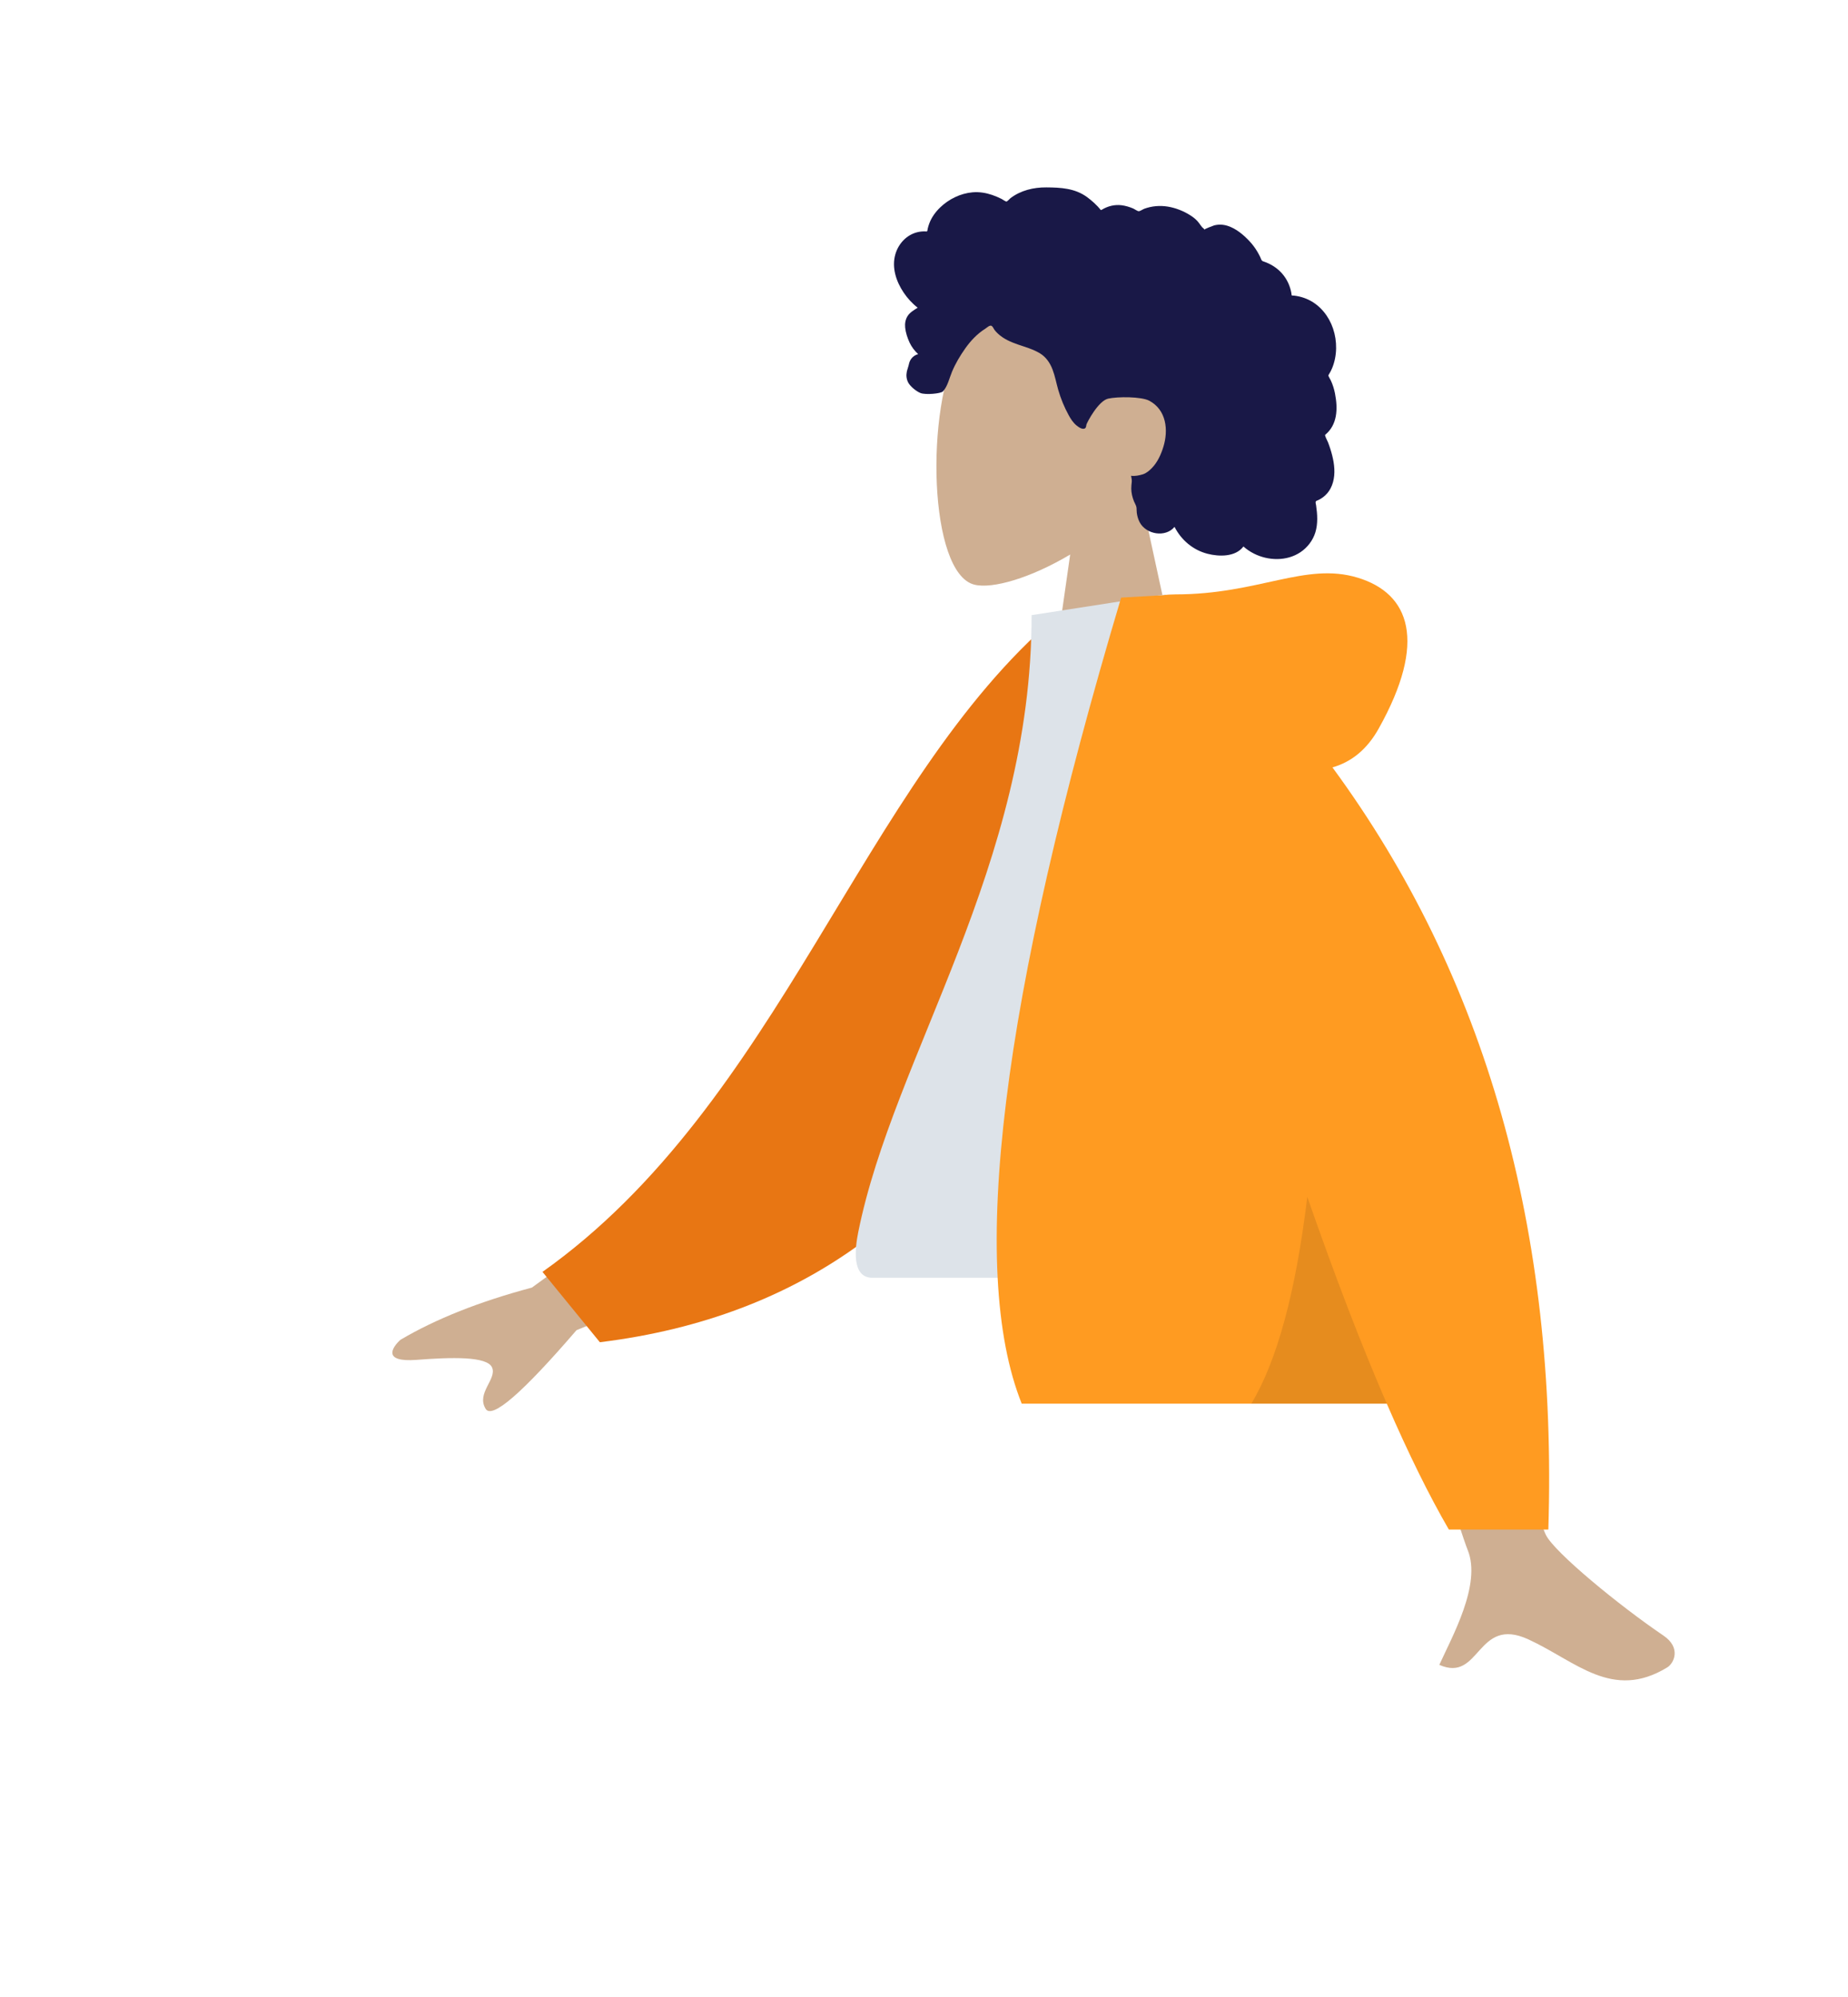 <svg width="223" height="241" viewBox="0 0 223 241" fill="none" xmlns="http://www.w3.org/2000/svg">
<path fill-rule="evenodd" clip-rule="evenodd" d="M137.678 59.87C141.048 55.957 143.33 51.161 142.949 45.787C141.85 30.304 120.059 33.71 115.82 41.525C111.581 49.339 112.084 69.162 117.563 70.559C119.748 71.116 124.402 69.751 129.139 66.927L126.166 87.732H143.722L137.678 59.87Z" fill="#CFAF92"/>
<path fill-rule="evenodd" clip-rule="evenodd" d="M108.043 30.691C108.406 29.427 109.384 28.345 110.702 28.024C111.021 27.946 111.351 27.915 111.68 27.928C111.798 27.933 111.831 27.966 111.886 27.885C111.927 27.824 111.928 27.677 111.945 27.605C111.997 27.384 112.063 27.166 112.144 26.953C112.419 26.228 112.883 25.586 113.441 25.046C114.486 24.034 115.898 23.336 117.365 23.21C118.168 23.141 118.964 23.27 119.723 23.528C120.116 23.662 120.497 23.828 120.868 24.012C120.98 24.068 121.343 24.339 121.455 24.322C121.579 24.302 121.827 23.998 121.928 23.921C123.173 22.977 124.71 22.606 126.26 22.617C128.01 22.63 129.694 22.716 131.154 23.771C131.463 23.995 131.757 24.239 132.037 24.497C132.185 24.632 132.327 24.773 132.464 24.919C132.546 25.008 132.626 25.098 132.703 25.191C132.834 25.348 132.813 25.4 132.996 25.29C133.698 24.868 134.512 24.671 135.332 24.77C135.819 24.83 136.292 24.974 136.742 25.164C136.895 25.229 137.249 25.488 137.413 25.49C137.574 25.492 137.924 25.253 138.091 25.192C138.991 24.863 139.962 24.782 140.909 24.934C141.885 25.091 142.844 25.476 143.672 26.009C144.07 26.265 144.417 26.549 144.696 26.93C144.816 27.094 144.925 27.268 145.062 27.421C145.141 27.51 145.3 27.601 145.343 27.714C145.317 27.647 146.41 27.23 146.514 27.203C147.063 27.061 147.623 27.09 148.162 27.265C149.174 27.595 150.045 28.334 150.76 29.091C151.128 29.48 151.449 29.91 151.722 30.369C151.853 30.588 151.973 30.814 152.082 31.045C152.135 31.156 152.17 31.296 152.24 31.397C152.33 31.526 152.391 31.529 152.554 31.585C153.382 31.872 154.138 32.358 154.713 33.015C155.295 33.679 155.672 34.497 155.83 35.359C155.84 35.41 155.845 35.62 155.875 35.647C155.916 35.685 156.083 35.668 156.146 35.676C156.364 35.701 156.581 35.739 156.795 35.789C157.189 35.881 157.573 36.017 157.936 36.194C159.35 36.887 160.362 38.185 160.857 39.645C161.377 41.178 161.368 42.934 160.747 44.438C160.646 44.681 160.527 44.917 160.387 45.14C160.301 45.277 160.273 45.277 160.329 45.421C160.391 45.581 160.505 45.736 160.579 45.892C160.82 46.402 160.989 46.943 161.096 47.495C161.27 48.4 161.357 49.352 161.185 50.265C161.104 50.688 160.965 51.102 160.752 51.48C160.643 51.672 160.516 51.855 160.373 52.024C160.299 52.111 160.219 52.195 160.137 52.275C160.089 52.321 160.027 52.361 159.987 52.412C159.889 52.537 159.868 52.434 159.919 52.618C159.99 52.874 160.15 53.127 160.249 53.376C160.35 53.633 160.441 53.893 160.525 54.156C160.695 54.688 160.838 55.231 160.928 55.782C161.1 56.841 161.07 57.969 160.563 58.94C160.347 59.356 160.036 59.721 159.66 60.004C159.475 60.143 159.276 60.263 159.066 60.361C158.958 60.411 158.821 60.433 158.772 60.536C158.719 60.647 158.798 60.866 158.815 60.99C158.971 62.067 159.049 63.197 158.726 64.253C158.427 65.225 157.771 66.083 156.919 66.651C155.266 67.753 153.038 67.691 151.301 66.808C150.849 66.579 150.425 66.293 150.047 65.956C149.085 67.237 147.105 67.197 145.699 66.832C143.947 66.377 142.542 65.172 141.732 63.589C140.624 64.922 138.3 64.49 137.532 63.043C137.344 62.689 137.233 62.299 137.178 61.904C137.149 61.697 137.168 61.487 137.146 61.281C137.118 61.019 136.941 60.764 136.839 60.51C136.641 60.016 136.517 59.505 136.512 58.972C136.509 58.694 136.545 58.423 136.572 58.147C136.596 57.898 136.526 57.666 136.487 57.421C136.936 57.494 137.483 57.375 137.906 57.246C138.322 57.119 138.711 56.786 139.004 56.482C139.685 55.776 140.101 54.85 140.385 53.929C141.009 51.906 140.754 49.48 138.697 48.37C137.739 47.853 134.869 47.855 133.727 48.11C132.528 48.379 131.167 50.997 131.1 51.243C131.059 51.396 131.08 51.584 130.938 51.686C130.627 51.909 130.115 51.522 129.885 51.331C129.489 51.001 129.207 50.562 128.963 50.117C128.43 49.148 128.001 48.108 127.697 47.047C127.463 46.229 127.314 45.385 127.008 44.588C126.704 43.795 126.224 43.086 125.479 42.636C124.668 42.147 123.738 41.89 122.848 41.583C121.965 41.278 121.098 40.906 120.414 40.26C120.263 40.118 120.117 39.967 119.996 39.8C119.9 39.668 119.806 39.415 119.66 39.331C119.434 39.201 119.103 39.54 118.908 39.663C117.942 40.269 117.136 41.116 116.486 42.04C115.84 42.959 115.309 43.844 114.878 44.871C114.559 45.632 114.359 46.607 113.797 47.231C113.546 47.51 111.68 47.678 111.076 47.435C110.472 47.192 109.794 46.56 109.591 46.164C109.384 45.759 109.334 45.314 109.423 44.871C109.475 44.61 109.582 44.366 109.64 44.11C109.689 43.894 109.734 43.691 109.84 43.494C110.04 43.12 110.383 42.851 110.797 42.739C110.367 42.346 110.01 41.877 109.763 41.352C109.507 40.806 109.289 40.143 109.227 39.544C109.177 39.058 109.255 38.554 109.524 38.136C109.806 37.698 110.306 37.412 110.739 37.138C110.078 36.627 109.512 36.005 109.047 35.316C108.143 33.977 107.583 32.288 108.043 30.691Z" fill="#191847"/>
<path fill-rule="evenodd" clip-rule="evenodd" d="M87.516 138.453L64.182 155.4C57.854 157.089 52.566 159.19 48.32 161.704C47.317 162.608 46.105 164.439 50.265 164.122C54.424 163.806 58.814 163.658 59.388 165.061C59.962 166.465 57.445 168.143 58.605 170.036C59.378 171.299 63.033 168.134 69.567 160.541L92.674 151.064L87.516 138.453ZM177.106 139.038L161.819 139.097C171.258 169.234 176.353 185.224 177.106 187.068C178.798 191.217 175.216 197.536 173.685 200.932C178.674 203.14 178.142 194.963 184.435 197.859C190.18 200.502 194.549 205.291 201.186 201.241C202.002 200.743 202.896 198.868 200.736 197.403C195.353 193.753 187.597 187.364 186.549 185.261C185.12 182.394 181.972 166.986 177.106 139.038Z" fill="#CFAF92"/>
<path fill-rule="evenodd" clip-rule="evenodd" d="M133.664 75.594L127.338 74.521C103.869 94.574 94.23 133.097 65.462 153.504L72.386 161.993C122.292 155.881 134.662 108.892 133.664 75.594Z" fill="#E87613"/>
<path fill-rule="evenodd" clip-rule="evenodd" d="M161.238 154.217C135.875 154.217 117.219 154.217 105.269 154.217C102.712 154.217 103.194 150.564 103.563 148.721C107.83 127.45 124.486 104.52 124.486 74.241L140.63 71.737C153.983 92.978 158.601 119.13 161.238 154.217Z" fill="#DDE3E9"/>
<path fill-rule="evenodd" clip-rule="evenodd" d="M160.788 92.616C163.133 91.949 164.99 90.394 166.358 87.951C172.259 77.421 170.128 71.623 163.822 69.717C157.516 67.811 151.893 71.737 141.846 71.737C141.299 71.737 140.799 71.771 140.344 71.838L135.29 72.124C120.79 120.729 116.791 153.158 123.293 169.41H167.345C169.955 175.43 172.452 180.494 174.837 184.604H186.84C187.97 148.477 179.286 117.814 160.788 92.616Z" fill="#FF9B21"/>
<path fill-rule="evenodd" clip-rule="evenodd" d="M157.752 144.448C156.367 155.913 154.115 164.234 150.997 169.411H167.345C164.3 162.389 161.103 154.068 157.752 144.448H157.752Z" fill="black" fill-opacity="0.1"/>
</svg>
